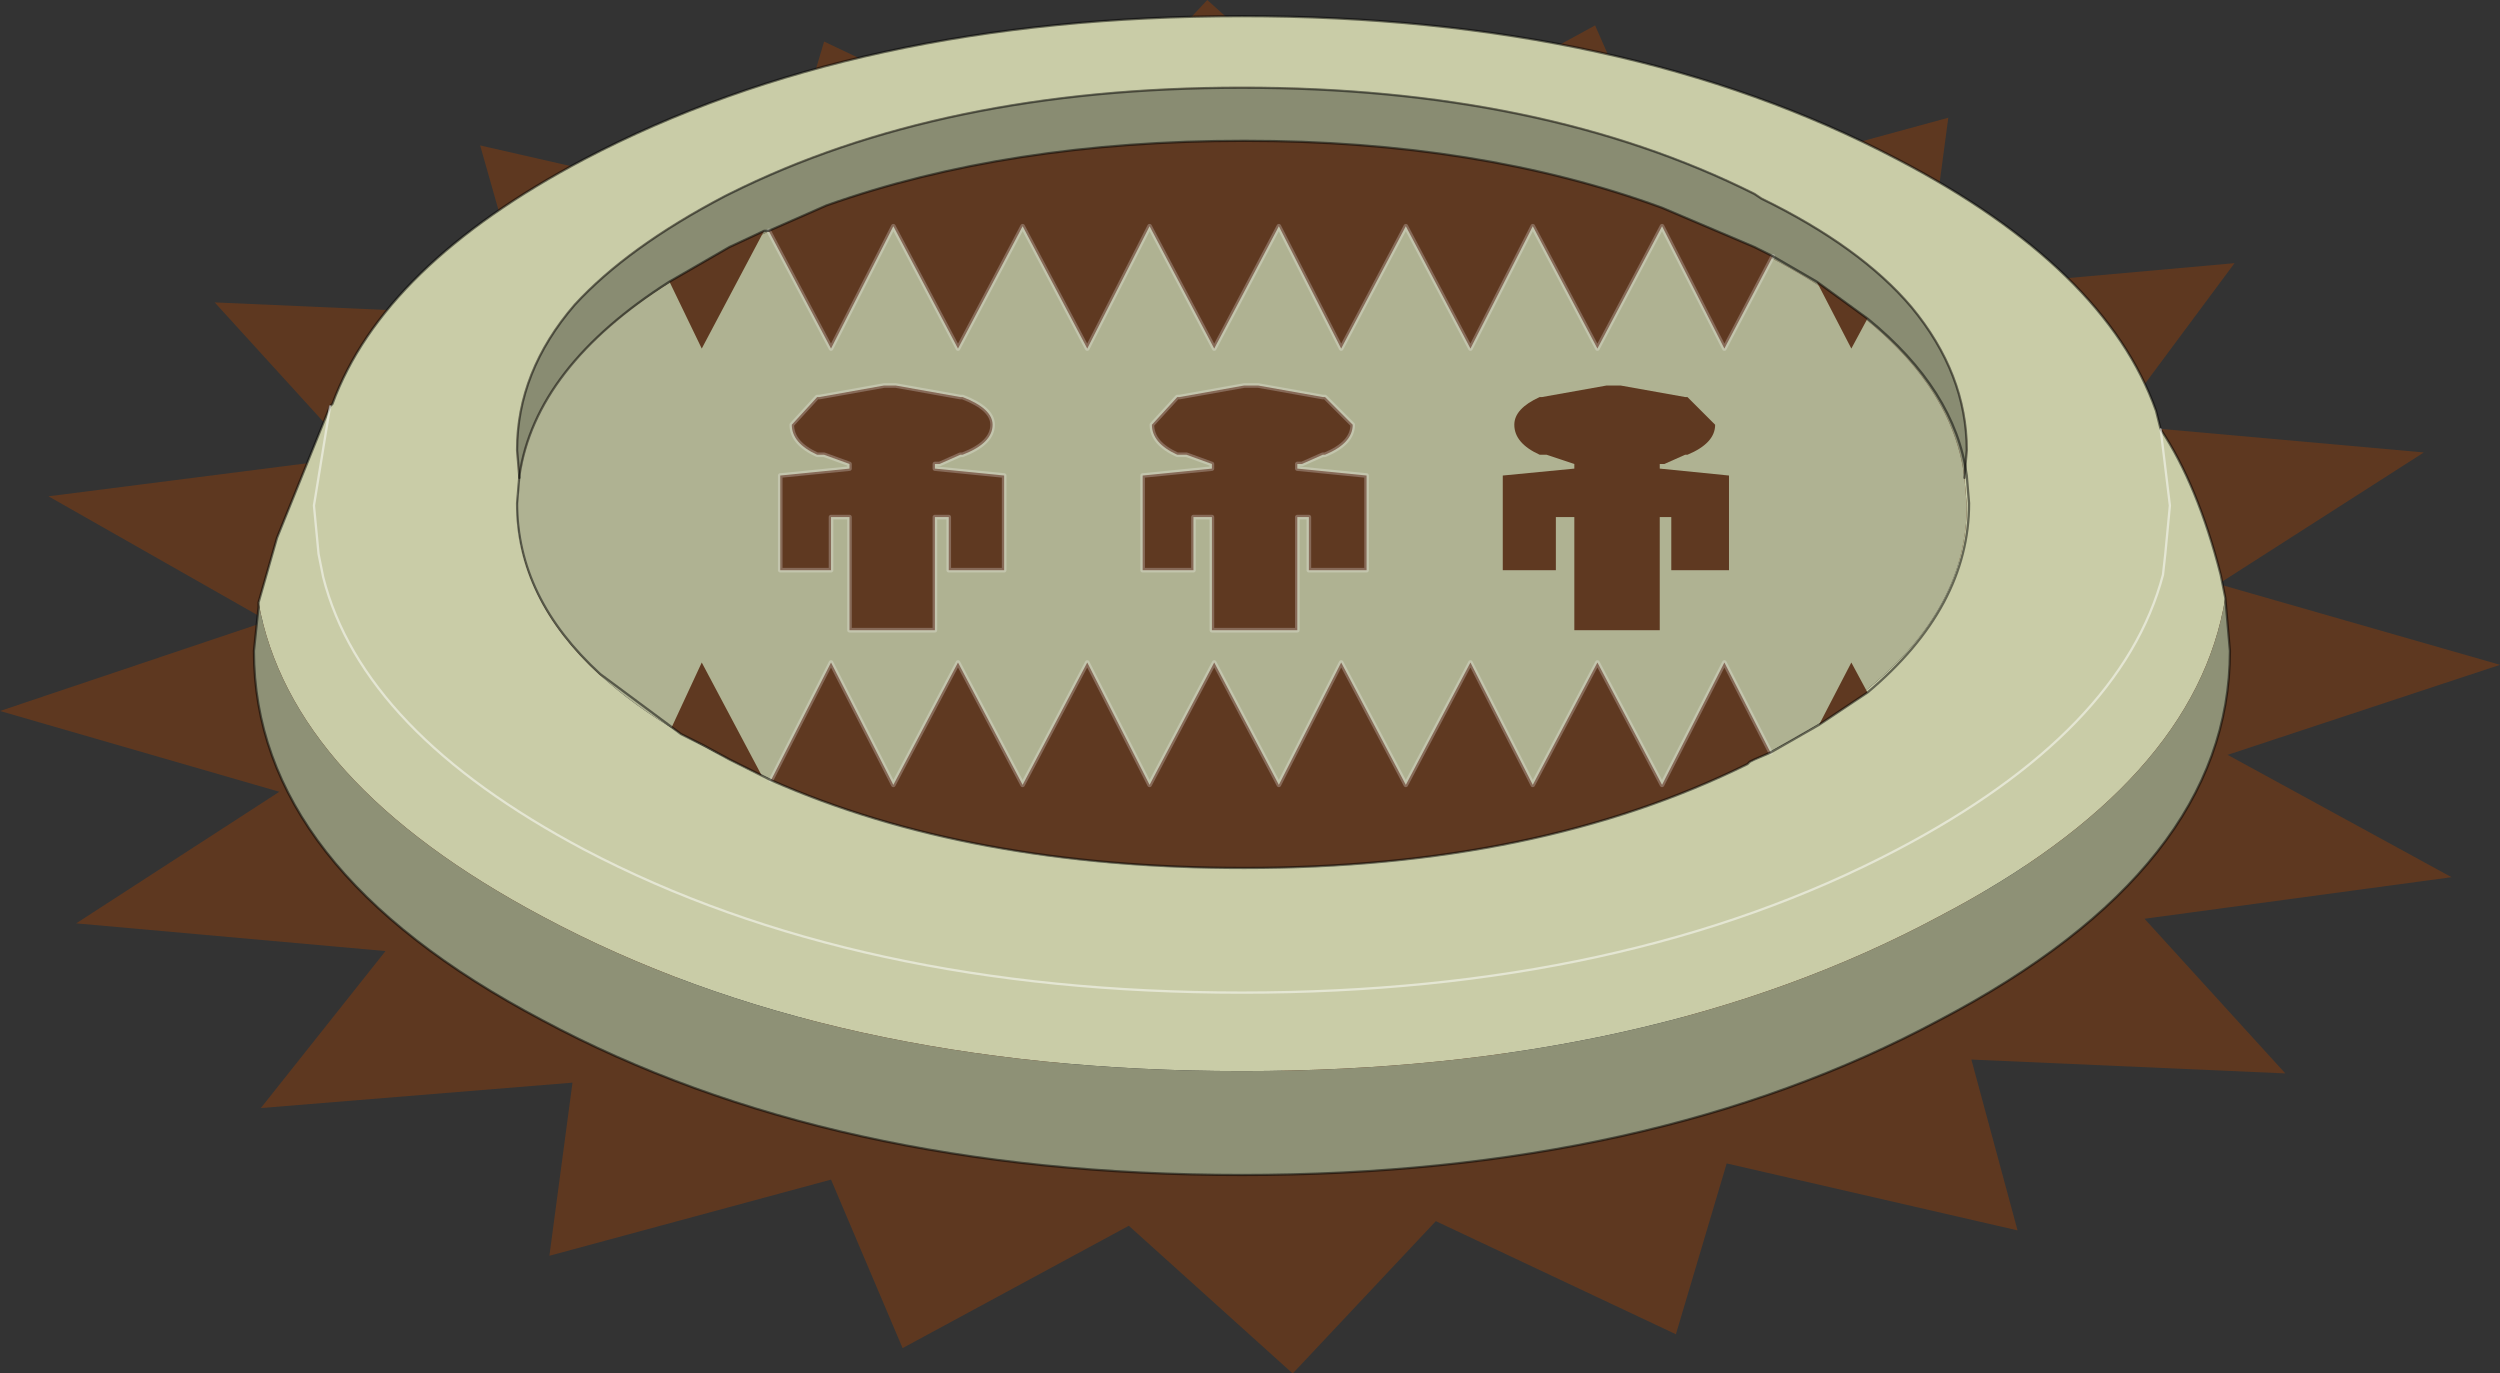 <?xml version="1.0" encoding="UTF-8" standalone="no"?>
<svg xmlns:xlink="http://www.w3.org/1999/xlink" height="29.75px" width="54.15px" xmlns="http://www.w3.org/2000/svg">
  <rect width="100%" height="100%" fill="#333333" stroke="none"/>
  <g transform="matrix(1.0, 0.0, 0.0, 1.0, 27.1, 14.85)">
    <path d="M15.1 -12.3 L14.6 -8.55 21.3 -9.15 18.7 -5.65 25.4 -5.05 20.95 -2.2 27.05 -0.45 21.15 1.5 26.0 4.15 19.35 5.05 22.4 8.4 15.6 8.1 16.6 11.8 10.3 10.35 9.2 14.05 4.0 11.6 0.9 14.9 -2.65 11.7 -7.55 14.35 -9.1 10.7 -15.2 12.35 -14.7 8.6 -21.45 9.15 -18.75 5.75 -25.45 5.15 -21.05 2.3 -27.1 0.55 -21.3 -1.4 -26.05 -4.1 -19.4 -4.95 -22.45 -8.3 -15.65 -8.0 -16.7 -11.7 -10.35 -10.25 -9.25 -13.95 -4.1 -11.5 -0.95 -14.85 2.6 -11.65 7.45 -14.3 9.05 -10.65 15.1 -12.3 M18.75 -2.05 L11.1 -3.45 12.9 -7.75 5.25 -6.35 2.1 -10.45 -2.65 -6.85 -9.6 -9.15 -9.55 -4.75 -17.6 -4.35 -12.8 -0.75 -19.0 2.15 -11.2 3.5 -13.05 7.85 -5.45 6.4 -2.25 10.55 2.5 6.95 9.4 9.25 9.3 4.8 17.4 4.4 12.6 0.85 18.75 -2.05" fill="#5e3820" fill-rule="evenodd" stroke="none"/>
    <path d="M-15.85 -4.5 L-15.9 -5.1 Q-15.9 -6.8 -14.65 -8.25 -13.5 -9.5 -11.4 -10.6 L-11.3 -10.65 Q-6.7 -12.95 -0.2 -12.95 6.3 -12.95 10.9 -10.65 L11.05 -10.55 Q13.2 -9.5 14.3 -8.2 15.5 -6.75 15.5 -5.1 L15.45 -4.5 Q15.1 -7.35 10.9 -9.45 L8.9 -10.35 Q4.95 -11.75 -0.2 -11.75 -5.3 -11.75 -9.2 -10.4 L-11.3 -9.45 Q-15.5 -7.35 -15.85 -4.5" fill="#898c72" fill-rule="evenodd" stroke="none"/>
    <path d="M15.45 -4.5 L15.5 -5.1 Q15.5 -6.75 14.3 -8.2 13.2 -9.5 11.05 -10.55 L10.9 -10.65 Q6.3 -12.95 -0.2 -12.95 -6.7 -12.95 -11.3 -10.65 L-11.4 -10.6 Q-13.5 -9.5 -14.65 -8.25 -15.9 -6.8 -15.9 -5.1 L-15.85 -4.5 -15.9 -3.9 Q-15.9 -0.65 -11.3 1.6 -6.7 3.95 -0.2 3.95 6.3 3.95 10.9 1.6 15.5 -0.65 15.5 -3.9 L15.45 -4.5 M-19.95 -6.05 L-19.9 -6.1 Q-18.8 -9.1 -14.45 -11.4 -8.55 -14.5 -0.2 -14.5 8.1 -14.5 14.0 -11.4 18.5 -9.05 19.6 -5.95 L19.7 -5.55 19.9 -3.9 19.8 -2.85 19.75 -2.4 Q18.85 1.0 14.0 3.55 8.1 6.65 -0.2 6.65 -8.55 6.65 -14.45 3.55 -19.25 1.0 -20.1 -2.35 L-20.2 -2.85 -20.3 -3.9 -19.95 -6.05 -20.3 -3.9 -20.2 -2.85 -20.1 -2.35 Q-19.25 1.0 -14.45 3.55 -8.55 6.65 -0.2 6.65 8.1 6.65 14.0 3.55 18.85 1.0 19.75 -2.4 L19.8 -2.85 19.9 -3.9 19.7 -5.55 Q20.5 -4.35 21.0 -2.4 L21.1 -1.9 Q20.45 2.1 14.9 5.0 8.65 8.35 -0.2 8.35 -9.1 8.35 -15.35 5.0 -20.8 2.1 -21.5 -1.8 L-21.1 -3.2 -19.95 -6.05" fill="#c9cca7" fill-rule="evenodd" stroke="none"/>
    <path d="M-15.85 -4.5 Q-15.5 -7.35 -11.3 -9.45 L-9.2 -10.4 Q-5.3 -11.75 -0.2 -11.75 4.95 -11.75 8.9 -10.35 L10.9 -9.45 Q15.1 -7.35 15.45 -4.5 L15.5 -3.9 Q15.5 -0.65 10.9 1.6 6.3 3.95 -0.2 3.95 -6.7 3.95 -11.3 1.6 -15.9 -0.65 -15.9 -3.9 L-15.85 -4.5" fill="#afb292" fill-rule="evenodd" stroke="none"/>
    <path d="M21.1 -1.9 L21.2 -0.75 Q21.2 3.95 14.9 7.25 8.65 10.6 -0.2 10.6 -9.1 10.6 -15.35 7.25 -21.6 3.95 -21.6 -0.75 L-21.5 -1.7 -21.5 -1.8 Q-20.8 2.1 -15.35 5.0 -9.1 8.35 -0.2 8.35 8.65 8.35 14.9 5.0 20.45 2.1 21.1 -1.9" fill="#8e9176" fill-rule="evenodd" stroke="none"/>
    <path d="M15.45 -4.5 L15.5 -5.1 Q15.5 -6.75 14.3 -8.2 13.2 -9.5 11.05 -10.55 L10.9 -10.65 Q6.3 -12.95 -0.2 -12.95 -6.7 -12.95 -11.3 -10.65 L-11.4 -10.6 Q-13.5 -9.5 -14.65 -8.25 -15.9 -6.8 -15.9 -5.1 L-15.85 -4.5 M19.7 -5.55 L19.6 -5.95 Q18.5 -9.05 14.0 -11.4 8.1 -14.5 -0.2 -14.5 -8.55 -14.5 -14.45 -11.4 -18.8 -9.1 -19.9 -6.1 L-19.95 -6.05 -21.1 -3.2 -21.5 -1.8 -21.5 -1.7 -21.6 -0.75 Q-21.6 3.95 -15.35 7.25 -9.1 10.6 -0.2 10.6 8.65 10.6 14.9 7.25 21.2 3.95 21.2 -0.75 L21.1 -1.9 21.0 -2.4 Q20.5 -4.35 19.7 -5.55" fill="none" stroke="#000000" stroke-linecap="round" stroke-linejoin="round" stroke-opacity="0.502" stroke-width="0.05"/>
    <path d="M-19.95 -6.05 L-20.3 -3.9 -20.2 -2.85 -20.1 -2.35 Q-19.25 1.0 -14.45 3.55 -8.55 6.65 -0.2 6.65 8.1 6.65 14.0 3.55 18.85 1.0 19.75 -2.4 L19.8 -2.85 19.9 -3.9 19.7 -5.55" fill="none" stroke="#ffffff" stroke-linecap="round" stroke-linejoin="round" stroke-opacity="0.502" stroke-width="0.05"/>
    <path d="M11.3 -9.3 L10.25 -7.3 8.9 -9.95 7.5 -7.3 6.1 -9.95 4.75 -7.3 3.35 -9.95 1.95 -7.3 0.6 -9.95 -0.8 -7.3 -2.2 -9.95 -3.55 -7.3 -4.95 -9.95 -6.35 -7.3 -7.75 -9.95 -9.1 -7.3 -10.45 -9.85 -9.2 -10.4 Q-5.25 -11.8 -0.15 -11.8 4.95 -11.8 8.9 -10.35 L10.9 -9.5 11.3 -9.3 M-10.55 -9.85 L-11.9 -7.3 -12.6 -8.75 -11.3 -9.5 -10.55 -9.85 M-12.55 0.9 L-11.9 -0.5 -10.6 1.95 -11.3 1.6 -11.85 1.3 -12.35 1.05 -12.55 0.9 M-10.4 2.05 L-9.1 -0.5 -7.75 2.15 -6.35 -0.5 -4.95 2.15 -3.55 -0.5 -2.2 2.15 -0.8 -0.5 0.6 2.15 1.95 -0.5 3.35 2.15 4.75 -0.5 6.1 2.15 7.5 -0.5 8.9 2.15 10.25 -0.5 11.25 1.45 10.9 1.6 10.8 1.65 10.75 1.7 Q6.2 3.95 -0.15 3.95 -6.1 3.95 -10.4 2.05 M12.3 0.85 L13.0 -0.5 13.35 0.15 13.05 0.35 12.3 0.85 M13.35 -7.95 L13.0 -7.3 12.25 -8.75 13.35 -7.95 M0.05 -6.5 L0.15 -6.5 1.55 -6.25 1.6 -6.25 2.2 -5.65 Q2.2 -5.25 1.6 -5.0 L1.55 -5.0 1.1 -4.8 1.0 -4.8 1.0 -4.7 2.5 -4.55 2.5 -4.15 2.5 -2.5 1.65 -2.5 1.25 -2.5 1.25 -3.65 1.0 -3.65 1.0 -1.35 1.0 -1.2 0.25 -1.2 0.2 -1.2 -0.05 -1.2 -0.15 -1.2 -0.85 -1.2 -0.85 -1.35 -0.85 -3.65 -1.25 -3.65 -1.25 -2.5 -1.6 -2.5 -2.35 -2.5 -2.35 -4.15 -2.35 -4.55 -0.85 -4.7 -0.85 -4.8 -1.4 -5.0 -1.55 -5.0 -1.6 -5.0 Q-2.15 -5.25 -2.15 -5.65 L-1.6 -6.25 -1.55 -6.25 -0.15 -6.5 0.05 -6.5 M6.25 -6.25 L6.3 -6.25 7.7 -6.5 7.9 -6.5 8.0 -6.5 9.4 -6.25 9.45 -6.25 10.05 -5.65 Q10.05 -5.25 9.45 -5.0 L9.4 -5.0 8.95 -4.8 8.85 -4.8 8.85 -4.7 10.35 -4.55 10.35 -4.15 10.35 -2.5 9.5 -2.5 9.1 -2.5 9.1 -3.65 8.85 -3.65 8.85 -1.35 8.85 -1.2 8.1 -1.2 8.05 -1.2 7.75 -1.2 7.7 -1.2 7.0 -1.2 7.0 -1.35 7.0 -3.65 6.6 -3.65 6.6 -2.5 6.25 -2.5 5.45 -2.5 5.45 -4.15 5.45 -4.55 7.0 -4.7 7.0 -4.8 6.4 -5.0 6.3 -5.0 6.25 -5.0 Q5.7 -5.25 5.7 -5.65 5.7 -6.0 6.25 -6.25 M-6.3 -6.25 L-6.25 -6.25 Q-5.6 -6.0 -5.6 -5.65 -5.6 -5.25 -6.25 -5.0 L-6.3 -5.0 -6.75 -4.8 -6.85 -4.8 -6.85 -4.7 -5.35 -4.55 -5.35 -4.15 -5.35 -2.5 -6.15 -2.5 -6.55 -2.5 -6.55 -3.65 -6.85 -3.65 -6.85 -1.35 -6.85 -1.2 -7.55 -1.2 -7.6 -1.2 -7.9 -1.2 -7.95 -1.2 -8.7 -1.2 -8.7 -1.35 -8.7 -3.65 -9.1 -3.65 -9.1 -2.5 -9.4 -2.5 -10.2 -2.5 -10.2 -4.15 -10.2 -4.55 -8.7 -4.7 -8.7 -4.8 -9.25 -5.0 -9.35 -5.0 -9.4 -5.0 Q-9.95 -5.25 -9.95 -5.65 L-9.4 -6.25 -9.35 -6.25 -7.95 -6.5 -7.8 -6.5 -7.7 -6.5 -6.3 -6.25" fill="#5f3921" fill-rule="evenodd" stroke="none"/>
    <path d="M11.3 -9.3 L10.25 -7.3 8.9 -9.95 7.5 -7.3 6.1 -9.95 4.75 -7.3 3.35 -9.95 1.95 -7.3 0.6 -9.95 -0.8 -7.3 -2.2 -9.95 -3.55 -7.3 -4.95 -9.95 -6.35 -7.3 -7.75 -9.95 -9.1 -7.3 -10.45 -9.85 M-10.4 2.05 L-9.1 -0.5 -7.75 2.15 -6.35 -0.5 -4.95 2.15 -3.55 -0.5 -2.2 2.15 -0.8 -0.5 0.6 2.15 1.95 -0.5 3.35 2.15 4.75 -0.5 6.1 2.15 7.5 -0.5 8.9 2.15 10.25 -0.5 11.25 1.45 M0.05 -6.5 L-0.15 -6.5 -1.55 -6.25 -1.6 -6.25 -2.15 -5.65 Q-2.15 -5.25 -1.6 -5.0 L-1.55 -5.0 -1.4 -5.0 -0.85 -4.8 -0.85 -4.7 -2.35 -4.55 -2.35 -4.15 -2.35 -2.5 -1.6 -2.5 -1.25 -2.5 -1.25 -3.65 -0.85 -3.65 -0.85 -1.35 -0.85 -1.2 -0.15 -1.2 -0.05 -1.2 0.2 -1.2 0.25 -1.2 1.0 -1.2 1.0 -1.35 1.0 -3.65 1.25 -3.65 1.25 -2.5 1.65 -2.5 2.5 -2.5 2.5 -4.15 2.5 -4.55 1.0 -4.7 1.0 -4.8 1.1 -4.8 1.55 -5.0 1.6 -5.0 Q2.2 -5.25 2.2 -5.65 L1.6 -6.25 1.55 -6.25 0.15 -6.5 0.05 -6.5 M-6.3 -6.25 L-7.7 -6.5 -7.8 -6.5 -7.95 -6.5 -9.35 -6.25 -9.4 -6.25 -9.95 -5.65 Q-9.95 -5.25 -9.4 -5.0 L-9.35 -5.0 -9.25 -5.0 -8.7 -4.8 -8.7 -4.7 -10.2 -4.55 -10.2 -4.15 -10.2 -2.5 -9.4 -2.5 -9.1 -2.5 -9.1 -3.65 -8.7 -3.65 -8.7 -1.35 -8.7 -1.2 -7.95 -1.2 -7.9 -1.2 -7.6 -1.2 -7.55 -1.2 -6.85 -1.2 -6.85 -1.35 -6.85 -3.65 -6.55 -3.65 -6.55 -2.5 -6.15 -2.5 -5.35 -2.5 -5.35 -4.15 -5.35 -4.55 -6.85 -4.7 -6.85 -4.8 -6.75 -4.8 -6.3 -5.0 -6.25 -5.0 Q-5.6 -5.25 -5.6 -5.65 -5.6 -6.0 -6.25 -6.25 L-6.3 -6.25" fill="none" stroke="#ffffff" stroke-linecap="round" stroke-linejoin="round" stroke-opacity="0.247" stroke-width="0.1"/>
    <path d="M-10.45 -9.85 L-10.55 -9.85 -11.3 -9.5 -12.6 -8.75 Q-15.5 -6.9 -15.85 -4.55 L-15.9 -3.95 Q-15.9 -1.9 -14.1 -0.25 L-12.55 0.9 -12.35 1.05 -11.85 1.3 -11.3 1.6 -10.6 1.95 -10.4 2.05 Q-6.1 3.95 -0.15 3.95 6.2 3.95 10.75 1.7 L10.8 1.65 10.9 1.6 11.25 1.45 12.3 0.85 13.05 0.35 13.35 0.15 Q15.55 -1.7 15.55 -3.95 L15.5 -4.55 Q15.25 -6.4 13.35 -7.95 L12.25 -8.75 11.3 -9.3 10.9 -9.5 8.9 -10.35 Q4.95 -11.8 -0.15 -11.8 -5.25 -11.8 -9.2 -10.4 L-10.45 -9.85" fill="none" stroke="#000000" stroke-linecap="round" stroke-linejoin="round" stroke-opacity="0.502" stroke-width="0.05"/>
  </g>
</svg>
